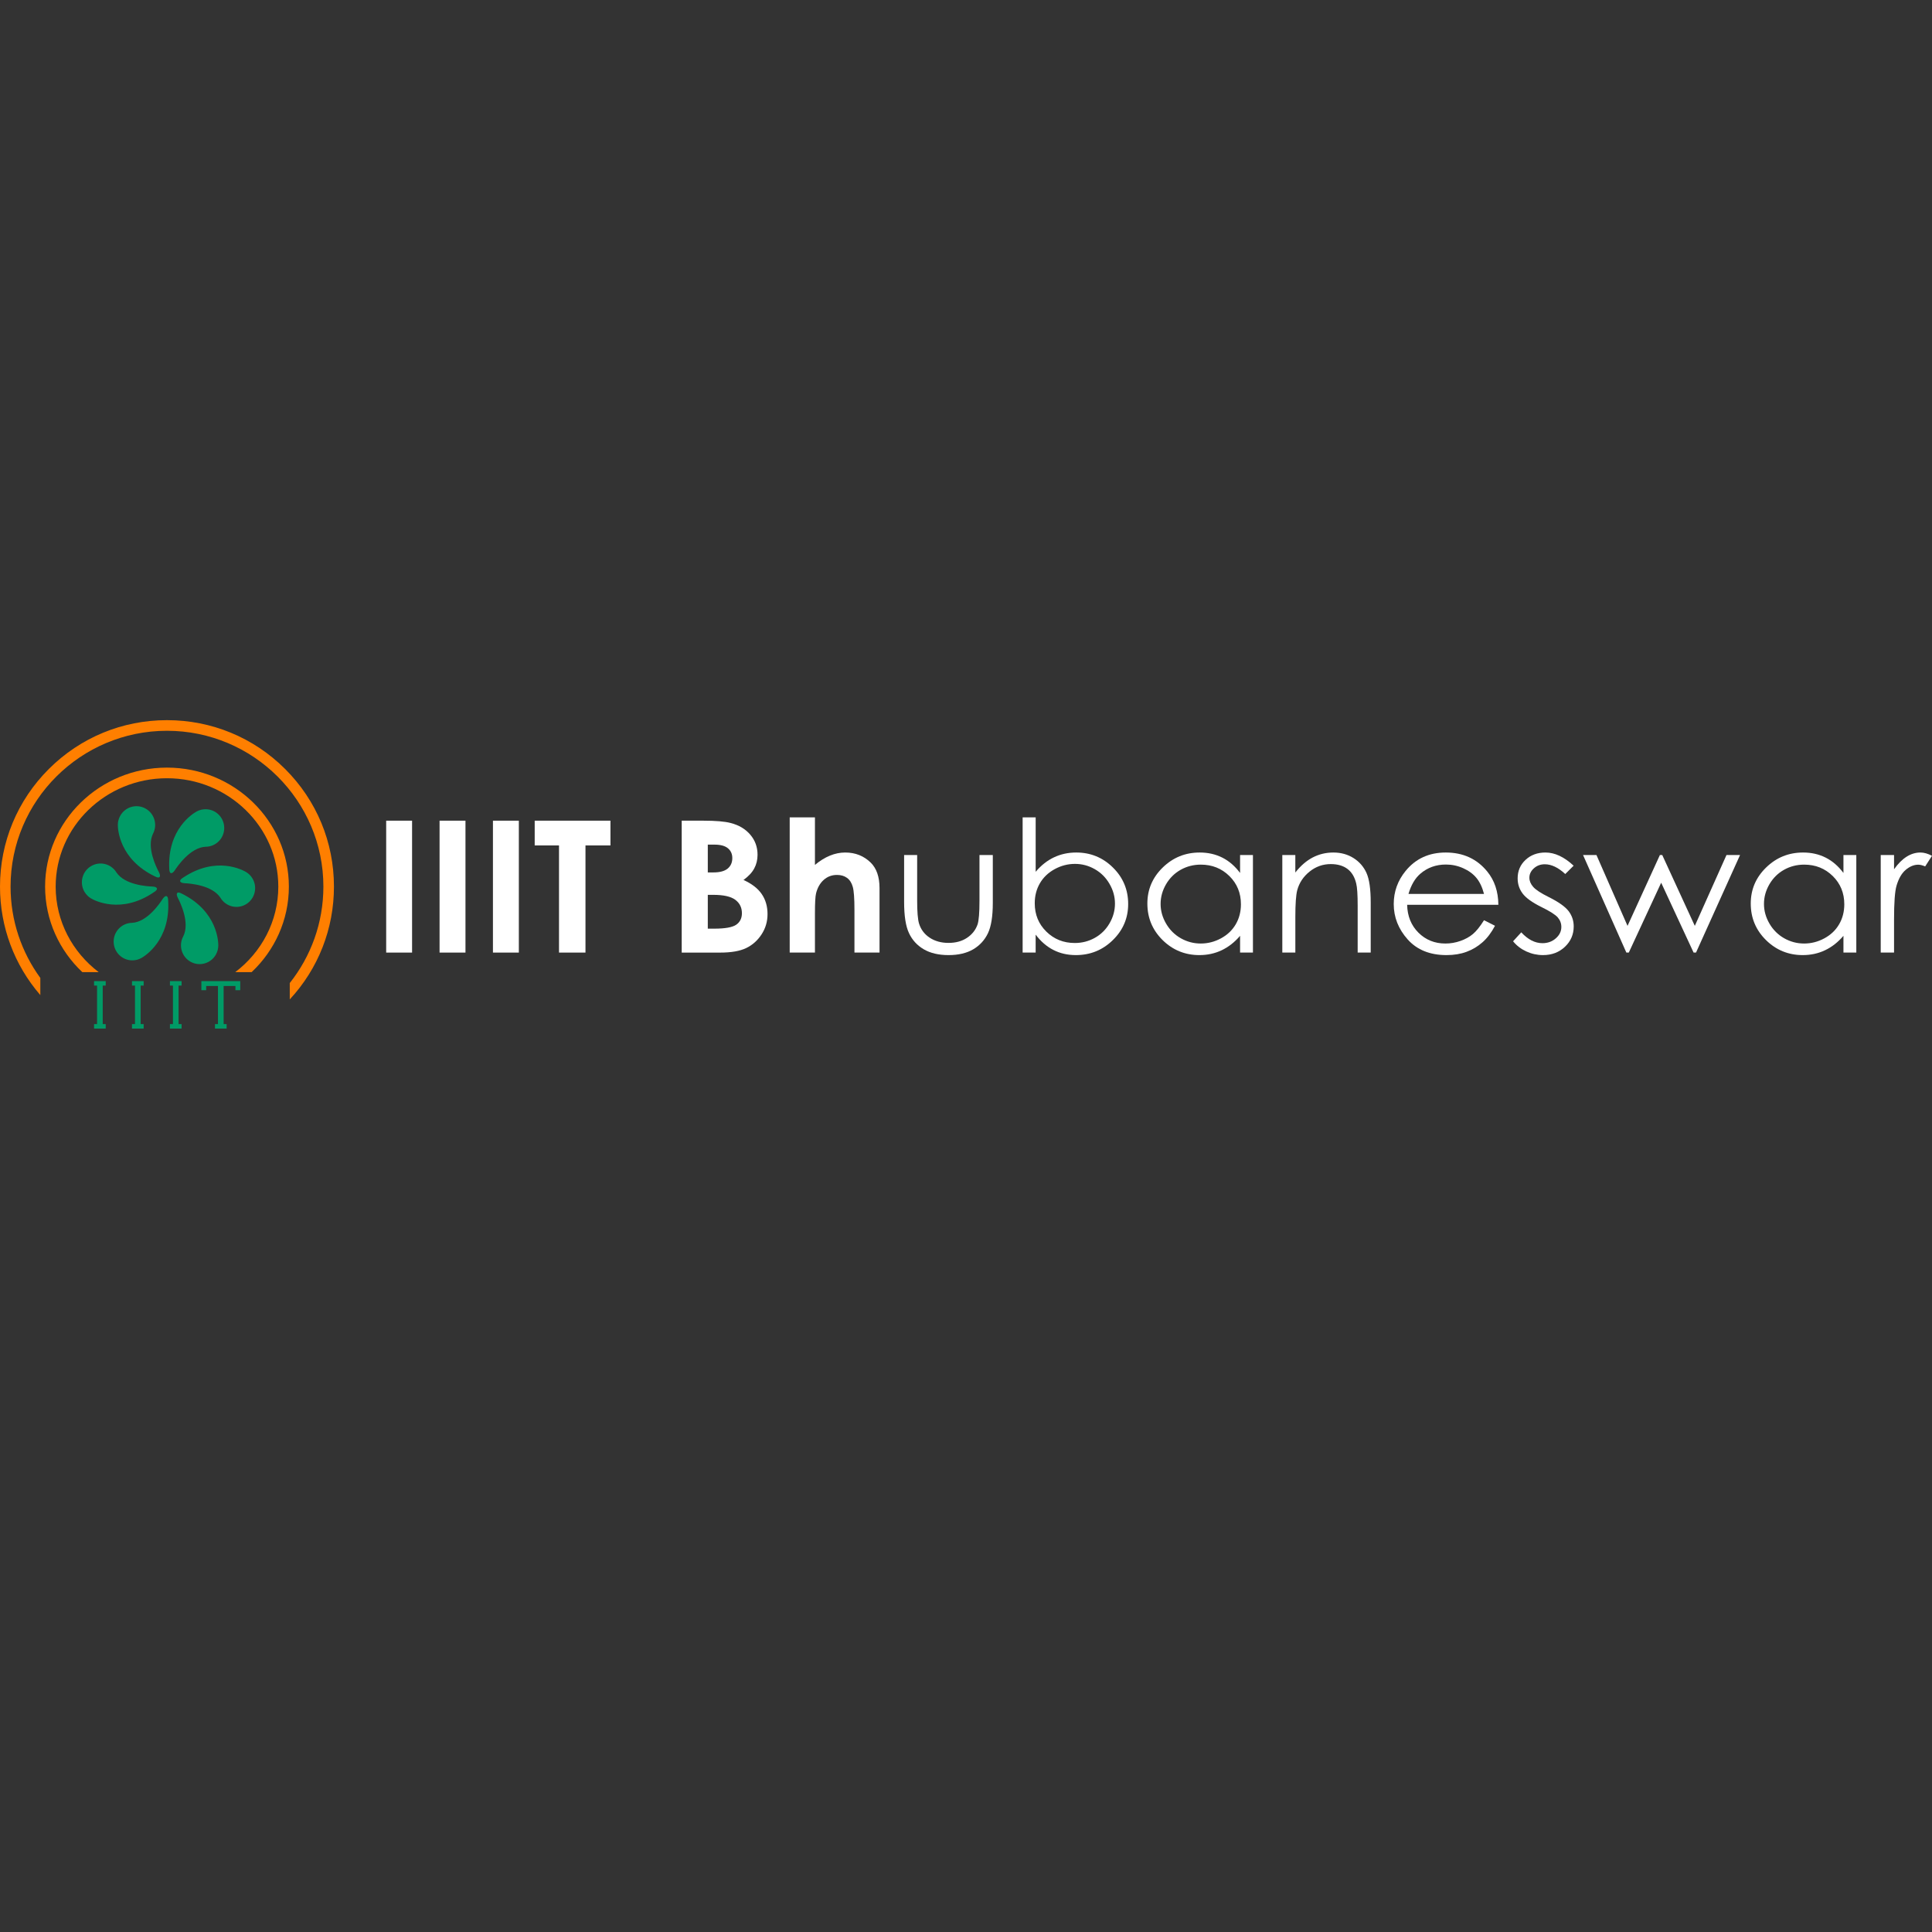 <svg xmlns="http://www.w3.org/2000/svg" xmlns:xlink="http://www.w3.org/1999/xlink" width="500" zoomAndPan="magnify" viewBox="0 0 375 375" height="500" preserveAspectRatio="xMidYMid meet" version="1.0"><rect x="0" y="0" width="375" height="375" fill="#333333" stroke="none"/><defs><clipPath id="08e539f808"><path d="M 0 139.75 L 65 139.75 L 65 194 L 0 194 Z M 0 139.75 " clip-rule="nonzero"/></clipPath><clipPath id="e163e5e2c8"><path d="M 18 190 L 21 190 L 21 199.75 L 18 199.75 Z M 18 190 " clip-rule="nonzero"/></clipPath><clipPath id="88137c0f65"><path d="M 25 190 L 28 190 L 28 199.75 L 25 199.75 Z M 25 190 " clip-rule="nonzero"/></clipPath><clipPath id="69f2dbfcc8"><path d="M 32 190 L 36 190 L 36 199.75 L 32 199.75 Z M 32 190 " clip-rule="nonzero"/></clipPath><clipPath id="d280259e20"><path d="M 33 190 L 36 190 L 36 199.75 L 33 199.75 Z M 33 190 " clip-rule="nonzero"/></clipPath><clipPath id="60bbd34e20"><path d="M 39 190 L 47 190 L 47 199.75 L 39 199.75 Z M 39 190 " clip-rule="nonzero"/></clipPath></defs><path fill="#ff7f00" d="M 32.41 148.992 C 19.367 148.992 8.754 159.352 8.754 172.09 C 8.754 178.598 11.523 184.488 15.977 188.688 L 19.156 188.688 C 14.078 184.836 10.805 178.828 10.805 172.09 C 10.805 160.492 20.496 151.055 32.41 151.055 C 44.324 151.055 54.02 160.492 54.02 172.09 C 54.02 178.828 50.746 184.836 45.664 188.688 L 48.844 188.688 C 53.297 184.488 56.07 178.598 56.07 172.09 C 56.07 159.352 45.457 148.992 32.41 148.992 Z M 32.41 148.992 " fill-opacity="1" fill-rule="nonzero"/><g clip-path="url(#08e539f808)"><path fill="#ff7f00" d="M 56.242 193.988 C 61.785 188.004 64.82 180.281 64.82 172.09 C 64.82 163.457 61.449 155.344 55.324 149.242 C 49.203 143.141 41.066 139.781 32.41 139.781 C 23.754 139.781 15.617 143.141 9.496 149.242 C 3.371 155.344 0 163.457 0 172.09 C 0 179.902 2.766 187.293 7.828 193.148 L 7.828 189.82 C 4.195 184.836 2.051 178.707 2.051 172.09 C 2.051 155.41 15.672 141.844 32.41 141.844 C 49.152 141.844 62.77 155.41 62.77 172.09 C 62.77 179.152 60.328 185.656 56.242 190.809 Z M 56.242 193.988 " fill-opacity="1" fill-rule="nonzero"/></g><path fill="#009b66" d="M 39.898 164.355 C 41.902 164.355 43.523 162.727 43.523 160.711 C 43.523 158.699 41.902 157.07 39.898 157.07 C 39.293 157.07 38.719 157.219 38.215 157.484 C 38.215 157.484 38.211 157.488 38.199 157.492 C 38.184 157.5 38.168 157.512 38.156 157.52 C 37.539 157.855 32.469 160.867 32.855 168.617 C 32.855 169.719 33.402 169.719 33.949 168.895 C 34.496 168.07 36.957 164.492 39.898 164.355 Z M 39.898 164.355 " fill-opacity="1" fill-rule="nonzero"/><path fill="#009b66" d="M 49.012 170.52 C 48.703 169.996 48.281 169.578 47.797 169.281 C 47.797 169.281 47.789 169.277 47.781 169.273 C 47.766 169.262 47.754 169.254 47.738 169.246 C 47.133 168.887 41.965 166.051 35.539 170.348 C 34.598 170.91 34.879 171.383 35.863 171.434 C 36.848 171.484 41.16 171.781 42.785 174.25 C 43.809 175.977 46.031 176.547 47.754 175.516 C 49.473 174.484 50.035 172.25 49.012 170.52 Z M 49.012 170.52 " fill-opacity="1" fill-rule="nonzero"/><path fill="#009b66" d="M 35.301 173.461 C 34.344 172.926 34.078 173.406 34.527 174.289 C 34.98 175.168 36.891 179.07 35.582 181.719 C 34.609 183.477 35.238 185.695 36.988 186.676 C 38.734 187.652 40.941 187.02 41.914 185.262 C 42.211 184.727 42.355 184.152 42.371 183.582 C 42.371 183.582 42.371 183.574 42.371 183.562 C 42.371 183.543 42.371 183.527 42.371 183.512 C 42.379 182.809 42.227 176.887 35.301 173.461 Z M 35.301 173.461 " fill-opacity="1" fill-rule="nonzero"/><path fill="#009b66" d="M 31.547 174.523 C 31.008 175.355 28.582 178.953 25.645 179.121 C 23.645 179.145 22.035 180.793 22.059 182.801 C 22.078 184.812 23.719 186.43 25.719 186.406 C 26.328 186.398 26.898 186.242 27.395 185.973 C 27.395 185.973 27.402 185.973 27.41 185.965 C 27.426 185.957 27.441 185.949 27.457 185.941 C 28.066 185.598 33.105 182.531 32.641 174.785 C 32.633 173.688 32.086 173.691 31.547 174.523 Z M 31.547 174.523 " fill-opacity="1" fill-rule="nonzero"/><path fill="#009b66" d="M 29.902 173.156 C 30.836 172.582 30.547 172.113 29.562 172.074 C 28.578 172.035 24.262 171.793 22.605 169.348 C 21.562 167.629 19.332 167.09 17.625 168.145 C 15.918 169.195 15.383 171.438 16.426 173.152 C 16.746 173.672 17.172 174.086 17.66 174.375 C 17.66 174.375 17.664 174.379 17.676 174.387 C 17.688 174.395 17.703 174.402 17.719 174.41 C 18.324 174.766 23.531 177.535 29.902 173.156 Z M 29.902 173.156 " fill-opacity="1" fill-rule="nonzero"/><path fill="#009b66" d="M 30.074 170.109 C 31.039 170.629 31.297 170.145 30.836 169.27 C 30.375 168.395 28.41 164.52 29.684 161.852 C 30.633 160.082 29.973 157.871 28.211 156.918 C 26.453 155.965 24.254 156.625 23.305 158.398 C 23.016 158.934 22.875 159.512 22.871 160.082 C 22.871 160.082 22.871 160.09 22.871 160.102 C 22.871 160.117 22.871 160.133 22.871 160.152 C 22.871 160.855 23.105 166.773 30.074 170.109 Z M 30.074 170.109 " fill-opacity="1" fill-rule="nonzero"/><g clip-path="url(#e163e5e2c8)"><path fill="#009b66" d="M 18.258 199.645 L 18.258 198.777 L 18.84 198.777 L 18.84 191.301 L 18.258 191.301 L 18.258 190.434 L 20.52 190.434 L 20.52 191.301 L 19.938 191.301 L 19.938 198.777 L 20.52 198.777 L 20.52 199.645 Z M 18.258 199.645 " fill-opacity="1" fill-rule="nonzero"/><path fill="#009b66" d="M 19.801 191.164 L 19.801 198.914 L 20.383 198.914 L 20.383 199.508 L 18.398 199.508 L 18.398 198.914 L 18.98 198.914 L 18.98 191.164 L 18.398 191.164 L 18.398 190.57 L 20.383 190.57 L 20.383 191.164 Z M 19.801 191.164 " fill-opacity="1" fill-rule="nonzero"/></g><g clip-path="url(#88137c0f65)"><path fill="#009b66" d="M 25.621 199.645 L 25.621 198.777 L 26.203 198.777 L 26.203 191.301 L 25.621 191.301 L 25.621 190.434 L 27.883 190.434 L 27.883 191.301 L 27.301 191.301 L 27.301 198.777 L 27.883 198.777 L 27.883 199.645 Z M 25.621 199.645 " fill-opacity="1" fill-rule="nonzero"/><path fill="#009b66" d="M 27.164 191.164 L 27.164 198.914 L 27.746 198.914 L 27.746 199.508 L 25.758 199.508 L 25.758 198.914 L 26.34 198.914 L 26.34 191.164 L 25.758 191.164 L 25.758 190.57 L 27.746 190.57 L 27.746 191.164 Z M 27.164 191.164 " fill-opacity="1" fill-rule="nonzero"/></g><g clip-path="url(#69f2dbfcc8)"><path fill="#009b66" d="M 32.984 199.645 L 32.984 198.777 L 33.566 198.777 L 33.566 191.301 L 32.984 191.301 L 32.984 190.434 L 35.246 190.434 L 35.246 191.301 L 34.664 191.301 L 34.664 198.777 L 35.246 198.777 L 35.246 199.645 Z M 32.984 199.645 " fill-opacity="1" fill-rule="nonzero"/></g><g clip-path="url(#d280259e20)"><path fill="#009b66" d="M 34.527 191.164 L 34.527 198.914 L 35.109 198.914 L 35.109 199.508 L 33.121 199.508 L 33.121 198.914 L 33.703 198.914 L 33.703 191.164 L 33.121 191.164 L 33.121 190.57 L 35.109 190.57 L 35.109 191.164 Z M 34.527 191.164 " fill-opacity="1" fill-rule="nonzero"/></g><g clip-path="url(#60bbd34e20)"><path fill="#009b66" d="M 41.73 199.645 L 41.73 198.777 L 42.309 198.777 L 42.309 191.379 L 40.02 191.379 L 40.02 192.195 L 39.086 192.195 L 39.086 190.434 L 46.633 190.434 L 46.633 192.195 L 45.699 192.195 L 45.699 191.379 L 43.406 191.379 L 43.406 198.777 L 43.988 198.777 L 43.988 199.645 Z M 41.73 199.645 " fill-opacity="1" fill-rule="nonzero"/><path fill="#009b66" d="M 42.445 191.242 L 39.883 191.242 L 39.883 192.055 L 39.223 192.055 L 39.223 190.57 L 46.492 190.57 L 46.492 192.055 L 45.832 192.055 L 45.832 191.242 L 43.27 191.242 L 43.27 198.914 L 43.852 198.914 L 43.852 199.508 L 41.863 199.508 L 41.863 198.914 L 42.445 198.914 Z M 42.445 191.242 " fill-opacity="1" fill-rule="nonzero"/></g><path fill="#ffffff" d="M 74.957 159.293 L 79.984 159.293 L 79.984 184.895 L 74.957 184.895 Z M 74.957 159.293 " fill-opacity="1" fill-rule="nonzero"/><path fill="#ffffff" d="M 85.32 159.293 L 90.348 159.293 L 90.348 184.895 L 85.32 184.895 Z M 85.32 159.293 " fill-opacity="1" fill-rule="nonzero"/><path fill="#ffffff" d="M 95.68 159.293 L 100.707 159.293 L 100.707 184.895 L 95.68 184.895 Z M 95.68 159.293 " fill-opacity="1" fill-rule="nonzero"/><path fill="#ffffff" d="M 103.785 159.293 L 118.488 159.293 L 118.488 164.098 L 113.641 164.098 L 113.641 184.895 L 108.504 184.895 L 108.504 164.098 L 103.785 164.098 Z M 103.785 159.293 " fill-opacity="1" fill-rule="nonzero"/><path fill="#ffffff" d="M 132.32 184.895 L 132.32 159.293 L 136.504 159.293 C 138.93 159.293 140.703 159.445 141.828 159.746 C 143.418 160.152 144.688 160.906 145.629 162.012 C 146.57 163.113 147.039 164.41 147.039 165.91 C 147.039 166.883 146.828 167.77 146.398 168.562 C 145.973 169.359 145.273 170.102 144.312 170.801 C 145.926 171.531 147.109 172.445 147.855 173.543 C 148.605 174.641 148.977 175.934 148.977 177.43 C 148.977 178.871 148.59 180.18 147.82 181.363 C 147.047 182.547 146.051 183.434 144.832 184.02 C 143.613 184.605 141.93 184.898 139.781 184.898 L 132.32 184.898 Z M 137.383 163.941 L 137.383 169.336 L 138.492 169.336 C 139.727 169.336 140.645 169.086 141.242 168.59 C 141.84 168.09 142.141 167.41 142.141 166.551 C 142.141 165.754 141.855 165.117 141.289 164.648 C 140.719 164.176 139.852 163.941 138.691 163.941 Z M 137.383 173.688 L 137.383 180.25 L 138.652 180.25 C 140.758 180.25 142.176 179.992 142.906 179.484 C 143.637 178.973 144.004 178.23 144.004 177.258 C 144.004 176.152 143.574 175.285 142.715 174.645 C 141.855 174.008 140.43 173.688 138.434 173.688 Z M 137.383 173.688 " fill-opacity="1" fill-rule="nonzero"/><path fill="#ffffff" d="M 153.281 158.648 L 158.18 158.648 L 158.18 167.875 C 159.145 167.074 160.117 166.473 161.094 166.074 C 162.07 165.672 163.059 165.473 164.059 165.473 C 166.012 165.473 167.656 166.121 168.996 167.422 C 170.141 168.547 170.715 170.199 170.715 172.383 L 170.715 184.895 L 165.848 184.895 L 165.848 176.594 C 165.848 174.402 165.742 172.918 165.523 172.137 C 165.305 171.359 164.934 170.781 164.41 170.398 C 163.887 170.016 163.238 169.824 162.469 169.824 C 161.465 169.824 160.605 170.141 159.891 170.781 C 159.172 171.418 158.676 172.289 158.398 173.391 C 158.254 173.961 158.18 175.258 158.18 177.289 L 158.18 184.895 L 153.281 184.895 Z M 153.281 158.648 " fill-opacity="1" fill-rule="nonzero"/><path fill="#ffffff" d="M 175.488 165.961 L 178.02 165.961 L 178.02 174.801 C 178.02 176.961 178.141 178.445 178.383 179.258 C 178.742 180.418 179.434 181.336 180.453 182.008 C 181.473 182.68 182.691 183.016 184.105 183.016 C 185.516 183.016 186.715 182.688 187.699 182.031 C 188.684 181.375 189.363 180.516 189.738 179.449 C 189.992 178.715 190.117 177.168 190.117 174.801 L 190.117 165.961 L 192.703 165.961 L 192.703 175.254 C 192.703 177.863 192.387 179.828 191.754 181.152 C 191.121 182.477 190.168 183.512 188.898 184.262 C 187.625 185.008 186.031 185.383 184.113 185.383 C 182.195 185.383 180.598 185.012 179.312 184.262 C 178.027 183.512 177.07 182.469 176.438 181.129 C 175.805 179.789 175.488 177.773 175.488 175.082 Z M 175.488 165.961 " fill-opacity="1" fill-rule="nonzero"/><path fill="#ffffff" d="M 198.492 184.895 L 198.492 158.652 L 201.023 158.652 L 201.023 169.215 C 202.082 167.961 203.27 167.023 204.582 166.406 C 205.895 165.785 207.332 165.473 208.898 165.473 C 211.68 165.473 214.055 166.445 216.023 168.391 C 217.992 170.332 218.977 172.691 218.977 175.465 C 218.977 178.203 217.984 180.539 215.996 182.477 C 214.012 184.418 211.621 185.383 208.824 185.383 C 207.223 185.383 205.773 185.055 204.473 184.391 C 203.172 183.73 202.02 182.738 201.02 181.414 L 201.02 184.895 Z M 208.617 183.035 C 210.023 183.035 211.324 182.699 212.516 182.031 C 213.707 181.367 214.652 180.43 215.355 179.223 C 216.059 178.016 216.414 176.738 216.414 175.391 C 216.414 174.047 216.059 172.762 215.348 171.547 C 214.641 170.328 213.688 169.379 212.488 168.699 C 211.293 168.02 210.016 167.68 208.656 167.68 C 207.273 167.68 205.961 168.02 204.715 168.699 C 203.469 169.379 202.512 170.293 201.844 171.441 C 201.176 172.59 200.844 173.883 200.844 175.32 C 200.844 177.516 201.59 179.348 203.09 180.82 C 204.586 182.297 206.43 183.035 208.617 183.035 Z M 208.617 183.035 " fill-opacity="1" fill-rule="nonzero"/><path fill="#ffffff" d="M 243.195 165.961 L 243.195 184.895 L 240.699 184.895 L 240.699 181.641 C 239.637 182.883 238.449 183.816 237.129 184.441 C 235.809 185.07 234.363 185.383 232.797 185.383 C 230.012 185.383 227.633 184.41 225.66 182.469 C 223.691 180.523 222.703 178.16 222.703 175.375 C 222.703 172.648 223.699 170.316 225.688 168.379 C 227.68 166.441 230.07 165.473 232.867 165.473 C 234.484 165.473 235.945 165.805 237.254 166.465 C 238.562 167.125 239.711 168.117 240.699 169.441 L 240.699 165.961 Z M 233.078 167.824 C 231.668 167.824 230.367 168.156 229.176 168.82 C 227.984 169.488 227.035 170.426 226.332 171.629 C 225.629 172.836 225.273 174.109 225.273 175.453 C 225.273 176.789 225.629 178.062 226.34 179.277 C 227.051 180.496 228.004 181.441 229.203 182.121 C 230.402 182.797 231.688 183.137 233.059 183.137 C 234.445 183.137 235.758 182.801 236.996 182.129 C 238.238 181.457 239.191 180.547 239.859 179.402 C 240.527 178.254 240.863 176.961 240.863 175.523 C 240.863 173.336 240.113 171.504 238.613 170.031 C 237.113 168.559 235.27 167.824 233.078 167.824 Z M 233.078 167.824 " fill-opacity="1" fill-rule="nonzero"/><path fill="#ffffff" d="M 248.891 165.961 L 251.422 165.961 L 251.422 169.355 C 252.438 168.055 253.559 167.082 254.789 166.438 C 256.02 165.797 257.355 165.473 258.805 165.473 C 260.273 165.473 261.578 165.832 262.719 166.551 C 263.855 167.27 264.699 168.242 265.242 169.457 C 265.785 170.676 266.055 172.574 266.055 175.148 L 266.055 184.895 L 263.523 184.895 L 263.523 175.863 C 263.523 173.684 263.43 172.227 263.242 171.496 C 262.949 170.242 262.387 169.301 261.555 168.668 C 260.723 168.035 259.637 167.719 258.297 167.719 C 256.766 167.719 255.395 168.203 254.184 169.18 C 252.973 170.152 252.172 171.359 251.789 172.801 C 251.547 173.738 251.426 175.457 251.426 177.949 L 251.426 184.895 L 248.895 184.895 L 248.895 165.961 Z M 248.891 165.961 " fill-opacity="1" fill-rule="nonzero"/><path fill="#ffffff" d="M 288.047 178.613 L 290.18 179.691 C 289.48 181.016 288.672 182.082 287.754 182.895 C 286.836 183.707 285.805 184.324 284.656 184.746 C 283.512 185.172 282.215 185.383 280.766 185.383 C 277.555 185.383 275.047 184.371 273.234 182.348 C 271.426 180.32 270.523 178.031 270.523 175.48 C 270.523 173.078 271.289 170.938 272.82 169.059 C 274.766 166.668 277.363 165.473 280.621 165.473 C 283.977 165.473 286.656 166.695 288.66 169.145 C 290.082 170.875 290.809 173.031 290.832 175.617 L 273.125 175.617 C 273.176 177.82 273.906 179.621 275.316 181.027 C 276.73 182.434 278.473 183.137 280.551 183.137 C 281.551 183.137 282.527 182.969 283.473 182.633 C 284.422 182.297 285.227 181.855 285.891 181.297 C 286.555 180.742 287.273 179.848 288.047 178.613 Z M 288.047 173.512 C 287.707 172.215 287.215 171.176 286.57 170.398 C 285.926 169.621 285.07 168.992 284.008 168.52 C 282.945 168.043 281.828 167.805 280.66 167.805 C 278.727 167.805 277.066 168.402 275.68 169.598 C 274.664 170.469 273.898 171.773 273.383 173.512 Z M 288.047 173.512 " fill-opacity="1" fill-rule="nonzero"/><path fill="#ffffff" d="M 305.441 168.031 L 303.816 169.648 C 302.461 168.387 301.137 167.754 299.844 167.754 C 299.02 167.754 298.316 168.012 297.73 168.535 C 297.145 169.059 296.852 169.668 296.852 170.363 C 296.852 170.977 297.094 171.562 297.574 172.121 C 298.059 172.691 299.074 173.359 300.621 174.125 C 302.504 175.062 303.785 175.969 304.461 176.84 C 305.125 177.723 305.457 178.711 305.457 179.816 C 305.457 181.371 304.891 182.688 303.758 183.766 C 302.621 184.844 301.203 185.383 299.5 185.383 C 298.363 185.383 297.281 185.145 296.25 184.672 C 295.219 184.195 294.363 183.539 293.688 182.703 L 295.277 180.965 C 296.57 182.367 297.941 183.07 299.395 183.07 C 300.406 183.07 301.273 182.758 301.984 182.129 C 302.699 181.504 303.055 180.766 303.055 179.918 C 303.055 179.223 302.82 178.602 302.348 178.055 C 301.875 177.523 300.812 176.848 299.156 176.039 C 297.383 175.156 296.176 174.285 295.535 173.426 C 294.895 172.57 294.574 171.59 294.574 170.488 C 294.574 169.051 295.086 167.852 296.105 166.902 C 297.125 165.949 298.414 165.473 299.973 165.473 C 301.781 165.473 303.605 166.324 305.441 168.031 Z M 305.441 168.031 " fill-opacity="1" fill-rule="nonzero"/><path fill="#ffffff" d="M 307.27 165.961 L 309.871 165.961 L 315.902 179.711 L 322.184 165.961 L 322.641 165.961 L 328.961 179.711 L 335.109 165.961 L 337.742 165.961 L 329.195 184.895 L 328.727 184.895 L 322.434 171.336 L 316.148 184.895 L 315.676 184.895 Z M 307.27 165.961 " fill-opacity="1" fill-rule="nonzero"/><path fill="#ffffff" d="M 360.309 165.961 L 360.309 184.895 L 357.812 184.895 L 357.812 181.641 C 356.754 182.883 355.562 183.816 354.242 184.441 C 352.922 185.07 351.477 185.383 349.91 185.383 C 347.125 185.383 344.75 184.41 342.777 182.469 C 340.805 180.523 339.82 178.16 339.82 175.375 C 339.82 172.648 340.812 170.316 342.805 168.379 C 344.793 166.441 347.184 165.473 349.984 165.473 C 351.598 165.473 353.059 165.805 354.367 166.465 C 355.676 167.125 356.824 168.117 357.812 169.441 L 357.812 165.961 Z M 350.191 167.824 C 348.781 167.824 347.48 168.156 346.289 168.82 C 345.098 169.488 344.148 170.426 343.445 171.629 C 342.742 172.836 342.387 174.109 342.387 175.453 C 342.387 176.789 342.742 178.062 343.453 179.277 C 344.164 180.496 345.117 181.441 346.316 182.121 C 347.516 182.797 348.801 183.137 350.172 183.137 C 351.559 183.137 352.871 182.801 354.109 182.129 C 355.352 181.457 356.305 180.547 356.973 179.402 C 357.641 178.254 357.977 176.961 357.977 175.523 C 357.977 173.336 357.227 171.504 355.727 170.031 C 354.227 168.559 352.383 167.824 350.191 167.824 Z M 350.191 167.824 " fill-opacity="1" fill-rule="nonzero"/><path fill="#ffffff" d="M 365.047 165.961 L 367.633 165.961 L 367.633 168.727 C 368.406 167.637 369.219 166.82 370.074 166.281 C 370.93 165.742 371.824 165.473 372.75 165.473 C 373.449 165.473 374.199 165.688 374.996 166.113 L 373.676 168.168 C 373.145 167.949 372.699 167.836 372.336 167.836 C 371.492 167.836 370.68 168.172 369.895 168.84 C 369.109 169.504 368.512 170.543 368.105 171.945 C 367.793 173.023 367.633 175.207 367.633 178.488 L 367.633 184.895 L 365.047 184.895 Z M 365.047 165.961 " fill-opacity="1" fill-rule="nonzero"/></svg>